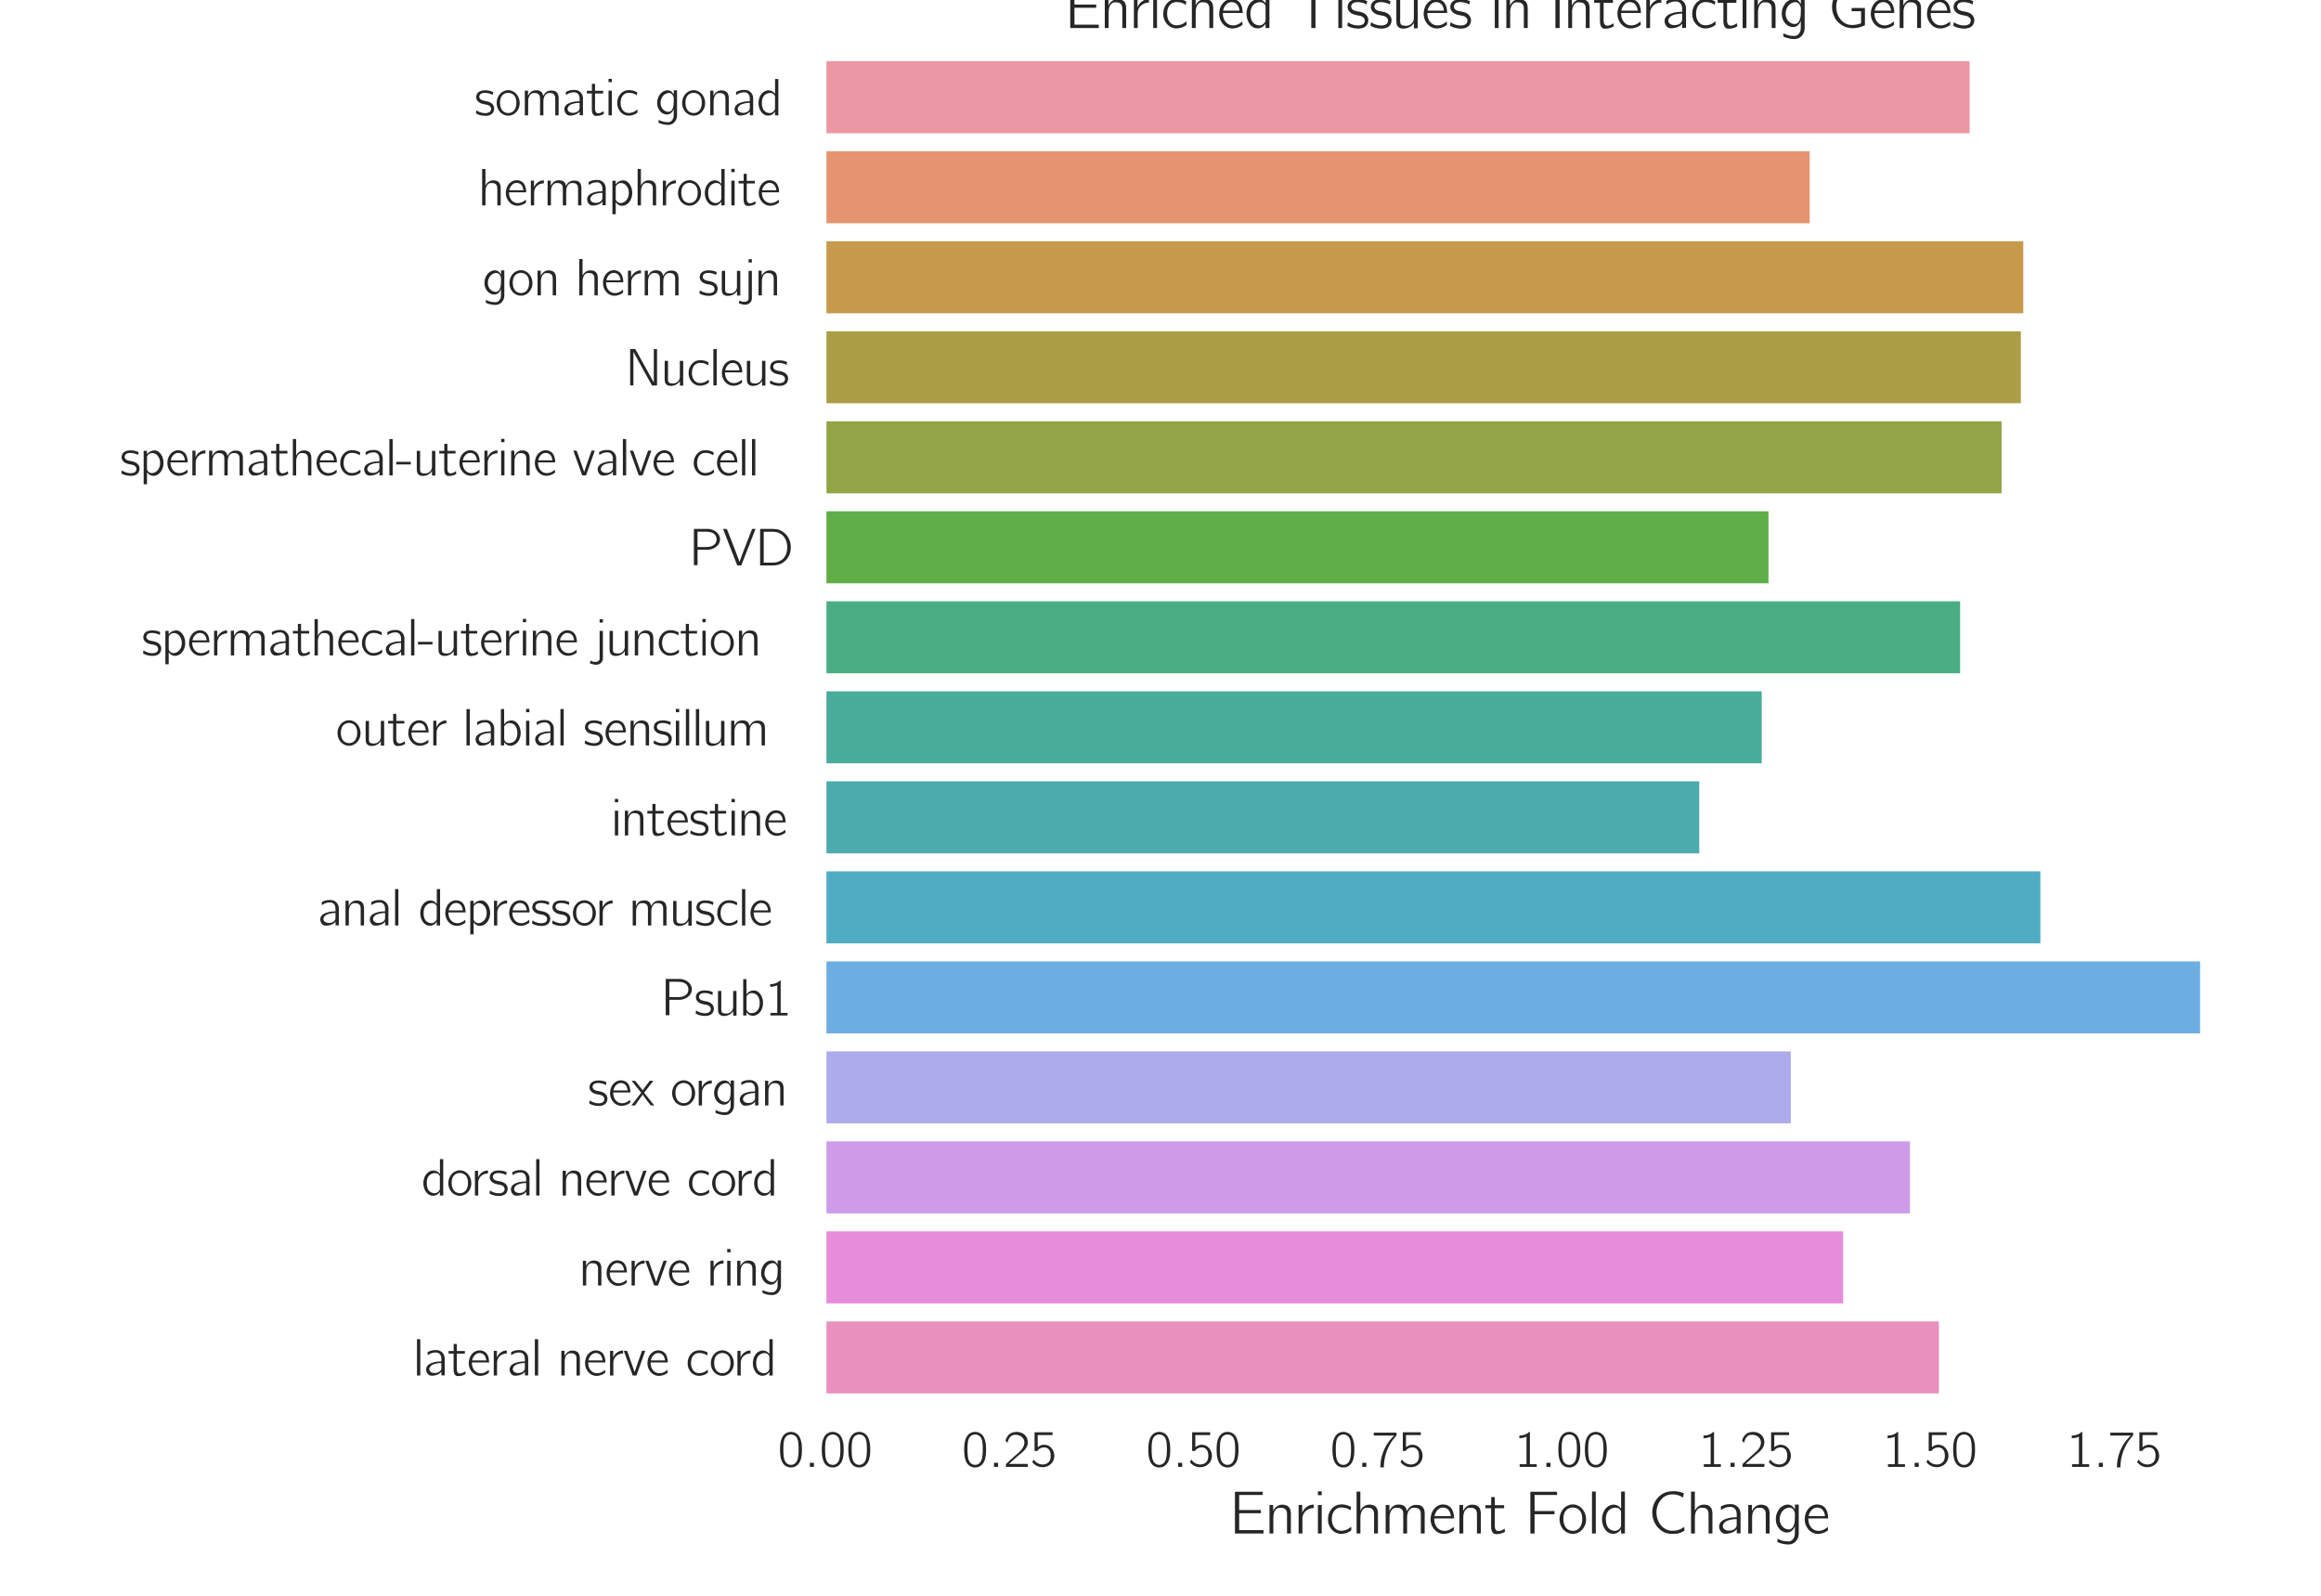 <?xml version="1.0" encoding="utf-8" standalone="no"?>
<!DOCTYPE svg PUBLIC "-//W3C//DTD SVG 1.1//EN"
  "http://www.w3.org/Graphics/SVG/1.1/DTD/svg11.dtd">
<!-- Created with matplotlib (http://matplotlib.org/) -->
<svg height="396pt" version="1.1" viewBox="0 0 576 396" width="576pt" xmlns="http://www.w3.org/2000/svg" xmlns:xlink="http://www.w3.org/1999/xlink">
 <defs>
  <style type="text/css">
*{stroke-linecap:butt;stroke-linejoin:round;}
  </style>
 </defs>
 <g id="figure_1">
  <g id="patch_1">
   <path d="M 0 396 
L 576 396 
L 576 0 
L 0 0 
z
" style="fill:none;"/>
  </g>
  <g id="axes_1">
   <g id="patch_2">
    <path d="M 205.098 348.019 
L 563.04 348.019 
L 563.04 12.96 
L 205.098 12.96 
z
" style="fill:none;"/>
   </g>
   <g id="matplotlib.axis_1">
    <g id="xtick_1">
     <g id="line2d_1"/>
     <g id="text_1">
      <!-- $0.00$ -->
      <defs>
       <path d="M 14.797 63.859 
C 11.906 61.859 9.906 59.141 8.406 56.031 
C 4.797 49 4.406 40.766 4.406 31.828 
C 4.406 20.578 6.406 10.25 12 4.312 
C 17.297 -1.203 25.703 -2.609 32.797 0.297 
C 37.203 2.016 40.406 5.719 42.406 9.734 
C 46 16.875 46.406 25.406 46.406 34.234 
C 46.406 37.047 46.297 39.859 46 42.672 
C 45.297 49.406 43 56.828 39.297 60.953 
C 33.203 67.688 22.297 69.188 14.797 63.859 
M 34.906 58.141 
C 39.594 53.125 40 43.484 40 34.344 
L 40 28.922 
C 40 24.297 39.203 18.281 38.203 14.859 
C 36.797 10.141 34.5 6.734 29.906 4.625 
C 24.297 2.609 18.5 4.516 15.297 8.938 
C 11 14.656 10.797 24.797 10.797 33.734 
C 10.797 42.172 10.906 51.516 15 57.031 
C 19.5 63.062 29.203 64.062 34.906 58.141 
" id="Computer_Modern_Bright-48"/>
       <path d="M 10.703 7.812 
L 10.703 0 
L 18.5 0 
L 18.5 7.812 
z
" id="Computer_Modern_Bright_Math_Slanted-58"/>
      </defs>
      <g style="fill:#262626;" transform="translate(193.01 364.013)scale(0.13 -0.13)">
       <use transform="scale(0.996)" xlink:href="#Computer_Modern_Bright-48"/>
       <use transform="translate(50.643 0)scale(0.996)" xlink:href="#Computer_Modern_Bright_Math_Slanted-58"/>
       <use transform="translate(79.701 0)scale(0.996)" xlink:href="#Computer_Modern_Bright-48"/>
       <use transform="translate(130.344 0)scale(0.996)" xlink:href="#Computer_Modern_Bright-48"/>
      </g>
     </g>
    </g>
    <g id="xtick_2">
     <g id="line2d_2"/>
     <g id="text_2">
      <!-- $0.25$ -->
      <defs>
       <path d="M 7.297 45.969 
C 8.703 51.594 11.094 57.984 16.797 60.5 
C 19.203 61.5 21.797 61.703 24.406 61.5 
C 29.297 61.094 34.094 59.094 37.094 55.094 
C 39.297 52.078 40.094 48.375 39.703 44.781 
C 38.5 34.344 28.297 26.844 21.703 21.234 
C 17.906 18.031 7.094 7.812 7.094 7.812 
L 5.406 6.203 
C 4.5 5.312 4.406 5.312 4.406 3.5 
L 4.406 0 
L 46.406 0 
L 46.406 5.625 
L 10.203 5.625 
C 13.406 8.734 26.703 20.516 28.5 21.922 
C 34.297 26.656 40.797 31.375 44.297 38.219 
C 48.203 46.062 46.5 55.938 39.906 61.766 
C 35.906 65.297 30.406 67 25.094 67 
C 20.203 67 15.203 66 11.297 62.906 
C 8.297 60.391 5.797 56.688 4.406 52.875 
C 4.094 52.281 3.594 51.281 3.703 50.578 
C 3.797 49.984 4.406 49.484 4.703 49.078 
C 5.5 48.078 6.297 46.875 7.297 45.969 
" id="Computer_Modern_Bright-50"/>
       <path d="M 8.406 66.328 
L 8.406 30.453 
L 12.203 30.453 
C 12.703 30.453 13.406 30.359 13.797 30.562 
C 14.297 30.859 14.594 31.562 14.906 31.969 
C 15.594 32.859 16.406 33.562 17.203 34.266 
C 20.797 37.281 27.703 38.484 32.297 36.172 
C 38.594 33.172 39.797 25.219 39.297 19 
C 39 15.062 37.797 11.453 35.5 9.141 
C 30.203 3.5 21.297 3.5 14.797 6.797 
C 11.594 8.406 8.906 10.922 6.906 13.922 
L 6.797 13.922 
C 6.5 13.422 4.203 9.906 4.203 9.297 
C 4.203 8.891 4.5 8.594 4.703 8.297 
C 7.703 4.781 11.594 2.062 16.094 0.562 
C 25 -2.25 35 -0.047 41.297 7.188 
C 48.797 15.922 47.797 30.156 39.094 37.766 
C 36.5 40.188 32.906 41.891 28.594 42.281 
C 22.797 43.094 17.594 40.281 14.5 37.672 
L 14.5 61 
L 42.906 61 
L 42.906 66.328 
z
" id="Computer_Modern_Bright-53"/>
      </defs>
      <g style="fill:#262626;" transform="translate(238.708 364.013)scale(0.13 -0.13)">
       <use transform="scale(0.996)" xlink:href="#Computer_Modern_Bright-48"/>
       <use transform="translate(50.643 0)scale(0.996)" xlink:href="#Computer_Modern_Bright_Math_Slanted-58"/>
       <use transform="translate(79.701 0)scale(0.996)" xlink:href="#Computer_Modern_Bright-50"/>
       <use transform="translate(130.344 0)scale(0.996)" xlink:href="#Computer_Modern_Bright-53"/>
      </g>
     </g>
    </g>
    <g id="xtick_3">
     <g id="line2d_3"/>
     <g id="text_3">
      <!-- $0.50$ -->
      <g style="fill:#262626;" transform="translate(284.405 364.013)scale(0.13 -0.13)">
       <use transform="scale(0.996)" xlink:href="#Computer_Modern_Bright-48"/>
       <use transform="translate(50.643 0)scale(0.996)" xlink:href="#Computer_Modern_Bright_Math_Slanted-58"/>
       <use transform="translate(79.701 0)scale(0.996)" xlink:href="#Computer_Modern_Bright-53"/>
       <use transform="translate(130.344 0)scale(0.996)" xlink:href="#Computer_Modern_Bright-48"/>
      </g>
     </g>
    </g>
    <g id="xtick_4">
     <g id="line2d_4"/>
     <g id="text_4">
      <!-- $0.75$ -->
      <defs>
       <path d="M 3.594 65.625 
L 3.594 60 
L 42.797 60 
L 39.094 56.375 
C 35.797 52.859 32.797 49.125 30.094 45.109 
C 21.094 31.516 16.203 15.312 16.203 -1 
L 22.906 -1 
C 22.906 13.703 26.594 28.391 33.594 41.375 
C 37 47.922 40.594 52.641 45.297 58.172 
C 45.906 58.781 46.797 59.484 47.094 60.281 
C 47.297 60.781 47.203 61.484 47.203 62.109 
L 47.203 65.625 
z
" id="Computer_Modern_Bright-55"/>
      </defs>
      <g style="fill:#262626;" transform="translate(330.102 364.013)scale(0.13 -0.13)">
       <use transform="scale(0.996)" xlink:href="#Computer_Modern_Bright-48"/>
       <use transform="translate(50.643 0)scale(0.996)" xlink:href="#Computer_Modern_Bright_Math_Slanted-58"/>
       <use transform="translate(79.701 0)scale(0.996)" xlink:href="#Computer_Modern_Bright-55"/>
       <use transform="translate(130.344 0)scale(0.996)" xlink:href="#Computer_Modern_Bright-53"/>
      </g>
     </g>
    </g>
    <g id="xtick_5">
     <g id="line2d_5"/>
     <g id="text_5">
      <!-- $1.00$ -->
      <defs>
       <path d="M 9.703 60.016 
L 9.703 55 
C 15.203 55 19 56 23.406 57.906 
L 23.406 5.016 
L 10.297 5.016 
L 10.297 0 
L 43 0 
L 43 5.016 
L 29.906 5.016 
L 29.906 67 
C 27.5 67 27.906 66.359 26 64.875 
C 21.906 61.719 16.203 60.016 9.703 60.016 
" id="Computer_Modern_Bright-49"/>
      </defs>
      <g style="fill:#262626;" transform="translate(375.8 364.013)scale(0.13 -0.13)">
       <use transform="scale(0.996)" xlink:href="#Computer_Modern_Bright-49"/>
       <use transform="translate(50.643 0)scale(0.996)" xlink:href="#Computer_Modern_Bright_Math_Slanted-58"/>
       <use transform="translate(79.701 0)scale(0.996)" xlink:href="#Computer_Modern_Bright-48"/>
       <use transform="translate(130.344 0)scale(0.996)" xlink:href="#Computer_Modern_Bright-48"/>
      </g>
     </g>
    </g>
    <g id="xtick_6">
     <g id="line2d_6"/>
     <g id="text_6">
      <!-- $1.25$ -->
      <g style="fill:#262626;" transform="translate(421.497 364.013)scale(0.13 -0.13)">
       <use transform="scale(0.996)" xlink:href="#Computer_Modern_Bright-49"/>
       <use transform="translate(50.643 0)scale(0.996)" xlink:href="#Computer_Modern_Bright_Math_Slanted-58"/>
       <use transform="translate(79.701 0)scale(0.996)" xlink:href="#Computer_Modern_Bright-50"/>
       <use transform="translate(130.344 0)scale(0.996)" xlink:href="#Computer_Modern_Bright-53"/>
      </g>
     </g>
    </g>
    <g id="xtick_7">
     <g id="line2d_7"/>
     <g id="text_7">
      <!-- $1.50$ -->
      <g style="fill:#262626;" transform="translate(467.194 364.013)scale(0.13 -0.13)">
       <use transform="scale(0.996)" xlink:href="#Computer_Modern_Bright-49"/>
       <use transform="translate(50.643 0)scale(0.996)" xlink:href="#Computer_Modern_Bright_Math_Slanted-58"/>
       <use transform="translate(79.701 0)scale(0.996)" xlink:href="#Computer_Modern_Bright-53"/>
       <use transform="translate(130.344 0)scale(0.996)" xlink:href="#Computer_Modern_Bright-48"/>
      </g>
     </g>
    </g>
    <g id="xtick_8">
     <g id="line2d_8"/>
     <g id="text_8">
      <!-- $1.75$ -->
      <g style="fill:#262626;" transform="translate(512.892 364.013)scale(0.13 -0.13)">
       <use transform="scale(0.996)" xlink:href="#Computer_Modern_Bright-49"/>
       <use transform="translate(50.643 0)scale(0.996)" xlink:href="#Computer_Modern_Bright_Math_Slanted-58"/>
       <use transform="translate(79.701 0)scale(0.996)" xlink:href="#Computer_Modern_Bright-55"/>
       <use transform="translate(130.344 0)scale(0.996)" xlink:href="#Computer_Modern_Bright-53"/>
      </g>
     </g>
    </g>
    <g id="text_9">
     <!-- Enrichment Fold Change -->
     <defs>
      <path d="M 8 69.328 
L 8 0 
L 55.406 0 
L 55.406 5.625 
L 15 5.625 
L 15 33.672 
L 51.094 33.672 
L 51.094 39 
L 15 39 
L 15 64 
L 54 64 
L 54 69.328 
z
" id="Computer_Modern_Bright-69"/>
      <path d="M 12.594 37.281 
L 12.5 37.281 
L 12.5 47.391 
L 6.406 47.391 
L 6.406 0 
L 12.797 0 
L 12.797 21.938 
C 12.797 26.844 12.5 31.875 14.703 36.469 
C 15.797 38.781 17.5 40.781 19.797 41.984 
C 21.703 42.891 23.703 42.891 25.797 42.688 
C 28.797 42.688 31.703 41.891 33.594 39.375 
C 35.406 37.062 35.5 34.062 35.5 31.25 
L 35.5 0 
L 41.906 0 
L 41.906 26.859 
C 41.906 31.875 42.406 37.375 40 41.891 
C 38.094 45.5 34.406 47.203 30.5 47.703 
C 28.5 48 26.406 48 24.406 47.609 
C 19.203 46.5 14.406 42.297 12.594 37.281 
" id="Computer_Modern_Bright-110"/>
      <path d="M 12.5 34.75 
L 12.406 34.75 
L 12.406 47.391 
L 6.406 47.391 
L 6.406 0 
L 12.703 0 
L 12.703 22.891 
C 12.703 24.406 12.703 25.906 12.906 27.406 
C 14.297 35.953 21.703 42.281 31.406 42.281 
L 31.406 48 
C 25 48 19.094 44.891 15.297 39.766 
C 14.203 38.266 13 36.547 12.5 34.75 
" id="Computer_Modern_Bright-114"/>
      <path d="M 6.406 70 
L 6.406 63.672 
L 12.703 63.672 
L 12.703 70 
z
M 6.406 47.391 
L 6.406 0 
L 12.703 0 
L 12.703 47.391 
z
" id="Computer_Modern_Bright-105"/>
      <path d="M 42.406 11.25 
C 40.5 9.844 38.797 8.328 36.703 7.125 
C 32 4.625 24.797 3.422 19.406 5.922 
C 11.594 9.938 9.5 19.688 10.594 27.719 
C 10.797 29.328 11.094 30.922 11.594 32.438 
C 13.797 38.969 19.297 44.078 28.297 43.078 
C 33.094 42.672 35.5 41.875 39.297 39.766 
C 40 39.359 40.594 38.859 41.406 38.656 
C 41.5 39.859 41.797 41.172 42 42.375 
C 42.297 43.984 42.297 44.188 40.797 44.891 
C 39.703 45.391 38.594 45.984 37.406 46.391 
C 32.797 48.406 25.203 49 20 47.5 
C 12.906 45.484 7.594 39.359 5.297 32.531 
C 4.203 29.422 3.906 26.109 3.906 22.797 
C 4 12.25 11.203 1.906 21.703 -0.203 
C 27.5 -1.406 34.203 0.297 38.203 2.406 
C 39.203 2.906 42.203 4.719 42.703 5.625 
C 43 6.125 42.406 11.25 42.406 11.25 
" id="Computer_Modern_Bright-99"/>
      <path d="M 6.406 69.688 
L 6.406 0 
L 12.797 0 
L 12.797 21.984 
C 12.797 26.906 12.5 31.938 14.703 36.547 
C 15.797 38.859 17.5 40.875 19.797 42.078 
C 21.703 42.984 23.703 42.984 25.797 42.781 
C 28.797 42.781 31.703 41.984 33.594 39.453 
C 35.406 37.141 35.5 34.141 35.5 31.312 
L 35.5 0 
L 41.906 0 
L 41.906 27.219 
C 41.906 32.234 42.406 37.75 39.906 42.281 
C 37.906 45.688 34.406 47.297 30.703 47.797 
C 28.703 48 26.703 48 24.703 47.703 
C 21.094 47.016 18 45.031 15.594 42.344 
C 14.5 41.047 13.203 39.469 12.797 37.766 
L 12.703 37.766 
L 12.703 69.688 
z
" id="Computer_Modern_Bright-104"/>
      <path d="M 12.594 37.359 
L 12.5 37.359 
L 12.5 47.391 
L 6.406 47.391 
L 6.406 0 
L 12.797 0 
L 12.797 22.047 
C 12.797 26.953 12.5 31.875 14.703 36.375 
C 16.594 40.281 19.906 43.391 25.797 42.781 
C 28.797 42.781 31.797 41.984 33.703 39.453 
C 35.5 37.141 35.594 34.141 35.594 31.312 
L 35.594 0 
L 42 0 
L 42 22.047 
C 42 26.953 41.703 31.875 43.906 36.375 
C 45.797 40.281 49.094 43.391 55 42.781 
C 58 42.781 61 41.984 62.906 39.453 
C 64.703 37.141 64.797 34.141 64.797 31.312 
L 64.797 0 
L 71.203 0 
L 71.203 26.562 
C 71.203 31.375 71.797 36.781 69.703 41.188 
C 67.594 45.297 64.203 47.5 58.703 47.5 
C 55.5 47.797 52.297 47.312 49.406 45.844 
C 45.906 43.922 43.297 40.75 41.703 37.266 
C 41 40.578 40.203 42.828 38 45 
C 35.703 47.062 32.594 48 29.594 48 
C 22.297 48.594 17.703 45.562 14.594 41 
C 13.797 39.875 13 38.672 12.594 37.359 
" id="Computer_Modern_Bright-109"/>
      <path d="M 41.797 10.938 
C 39.5 9.234 38.797 8.328 35.906 6.812 
C 29.797 3.5 22.594 3.5 17.406 7.172 
C 12.406 10.766 9.5 16.641 9.5 25 
L 42.5 25 
C 42.5 32.422 40.797 38.859 36.594 43.375 
C 32 47.891 24.797 49.297 18.703 47.391 
C 16.406 46.688 14.297 45.484 12.406 43.969 
C 6.094 38.859 3.406 30.719 3.5 22.781 
C 3.703 12.344 10.797 1.906 21.297 -0.312 
C 26.797 -1.422 32.594 -0.203 37.5 2.297 
C 38.406 2.797 41.703 4.609 42.094 5.516 
C 42.406 6.016 41.797 10.938 41.797 10.938 
M 37.203 28.906 
L 10 28.906 
C 11.203 36.234 17.203 43.969 25.297 43.062 
C 31.906 42.469 35.406 37.75 36.703 31.828 
C 36.906 30.812 37 29.922 37.203 28.906 
" id="Computer_Modern_Bright-101"/>
      <path d="M 10.797 60.5 
L 10.797 47.016 
L 1.094 47.016 
L 1.094 42 
L 10.703 42 
L 10.703 15.016 
C 10.703 10.578 10.406 5.234 13.297 1.516 
C 15 -0.703 17.297 -1.297 20.797 -1 
C 23.703 -1 26.594 -0.391 29.297 0.656 
C 30.203 1.062 33.5 2.516 33.906 3.234 
C 34.094 3.641 32.797 8.094 32.797 8.094 
L 30.406 6.266 
C 27.297 4.344 21.094 2.328 18.5 5.969 
C 16.203 9.094 16.797 13.75 16.797 17.375 
L 16.797 42 
L 32.297 42 
L 32.297 47.016 
L 16.797 47.016 
L 16.797 60.5 
z
" id="Computer_Modern_Bright-116"/>
      <path d="M 8 69.328 
L 8 0 
L 15 0 
L 15 32 
L 48.094 32 
L 48.094 37.312 
L 15 37.312 
L 15 64 
L 52.406 64 
L 52.406 69.328 
z
" id="Computer_Modern_Bright-70"/>
      <path d="M 10.703 42.078 
C 1.797 33.234 0.797 17.875 8.5 7.938 
C 9.594 6.422 10.906 5.125 12.406 4.016 
C 16.094 1 21.5 -1.203 27.797 -0.5 
C 37.797 0.703 44.703 8.844 46.797 17.375 
C 49.594 29.328 43.703 42.672 32.703 46.891 
C 24.094 50.406 15.5 46.891 10.703 42.078 
M 35.703 39.359 
C 40.5 35.031 41.406 28.109 41 21.984 
C 40.703 17.266 39.406 12.344 36.094 8.828 
C 30.703 3 20.703 3 14.906 8.625 
C 11.906 11.844 10.094 16.453 9.797 21.984 
C 9.297 30.109 11.297 38.75 19.297 41.969 
C 25.203 44.578 32 42.672 35.703 39.359 
" id="Computer_Modern_Bright-111"/>
      <path d="M 6.406 69.688 
L 6.406 0 
L 12.703 0 
L 12.703 69.688 
z
" id="Computer_Modern_Bright-108"/>
      <path d="M 35.594 69.688 
L 35.594 41.375 
C 33.703 43.484 31.797 45.484 29.203 46.688 
C 20.297 50.406 11.703 45.594 7.297 37.656 
C 2.203 28.219 2.797 15.766 8.906 6.922 
C 13.203 0.797 20.297 -2.203 27.797 0.5 
C 30.703 1.609 34.203 4.516 35.406 7.125 
L 35.5 7.125 
L 35.5 0 
L 41.906 0 
L 41.906 69.688 
z
M 35.203 37.453 
C 35.703 36.547 35.5 35.344 35.5 34.344 
L 35.5 13.656 
C 35.5 11.344 35.406 11.141 34.094 9.344 
C 32.297 6.625 29.5 4.719 26.203 4.422 
C 21.406 4.016 16.5 6.328 13.703 10.25 
C 12.094 12.547 11.203 15.359 10.703 18.172 
C 10.5 19.281 10.5 20.281 10.406 21.391 
C 9.797 28.016 11.203 35.844 17 40.062 
C 18 40.766 19.094 41.266 20.203 41.766 
C 26 43.984 32.406 43.375 35.203 37.453 
" id="Computer_Modern_Bright-100"/>
      <path d="M 60.5 10.875 
C 58.5 9.859 56.703 8.453 54.703 7.453 
C 50 5.047 44 4.141 37.5 4.734 
C 31.703 5.547 26.906 8.359 23.406 11.875 
C 12.203 23.156 11.406 42.969 21.297 55.344 
C 25.5 60.875 31.906 65 41.297 65 
C 45.094 65 49 64.297 52.5 62.891 
C 54.594 61.969 56.594 60.766 58.594 59.766 
L 59.797 66.812 
C 57.594 67.672 55.297 68.562 53 69.094 
C 47.406 70.625 38.906 70.625 33.094 69.219 
C 22.906 66.922 15.5 59.828 11.297 51.625 
C 5.5 40.016 6.203 25.516 13.203 14.594 
C 15 11.703 17.297 9.109 19.906 6.891 
C 25.906 1.688 33.297 -1.312 43.594 -0.5 
C 49.797 -0.5 53.406 0.516 58.203 3.203 
C 58.703 3.5 60.594 4.516 60.906 4.938 
C 61.094 5.438 60.594 9.531 60.5 10.875 
" id="Computer_Modern_Bright-67"/>
      <path d="M 7.906 39.016 
C 9.594 39.859 11 41.094 12.703 41.922 
C 15.406 43.156 18.203 44 21.203 44 
C 22.594 44.094 24.203 44.297 25.594 44 
C 28.094 43.594 30.297 42.078 31.797 39.953 
C 33.297 37.516 33.906 35.391 33.906 31.469 
L 33.906 27.016 
C 29.094 27.016 24.297 26.609 19.703 25.391 
C 13.906 24.078 7.594 21.125 5.5 15.844 
C 3.406 10.781 5.594 4.078 10.094 1.031 
C 12.297 -0.5 14.906 -0.5 17.5 -0.297 
C 21.703 0 25.906 1.016 29.5 3.25 
C 31.203 4.25 32.906 5.578 33.906 7.297 
L 34 7.297 
L 34 0.203 
L 40.297 0.203 
L 40.297 26.891 
C 40.297 29.812 40.594 32.953 40 35.891 
C 39.406 39.922 36.906 43.266 34 45.594 
C 30.594 48.219 26.703 49.109 21.5 48.719 
C 16.703 48.719 13 47.5 9.406 45.766 
C 8.906 45.562 7.906 45.234 7.594 44.641 
C 7.297 44.219 7.5 43.516 7.5 43 
C 7.703 41.672 7.797 40.344 7.906 39.016 
M 33.906 24 
L 33.906 16.375 
C 33.906 14.062 34 11.953 32.703 9.953 
C 31.594 8.344 30.094 7.234 28.5 6.438 
C 22.797 3.516 14.094 4.422 11.594 9.25 
C 9.594 12.75 11.703 16.875 14.594 19.188 
C 18.906 22.5 27.297 24 33.906 24 
" id="Computer_Modern_Bright-97"/>
      <path d="M 35.406 11.984 
L 35.5 11.984 
L 35.5 2.656 
C 35.5 -0.156 35.5 -2.859 34.594 -5.562 
C 33.094 -9.188 30.5 -12.5 26.203 -13.094 
C 25 -13.203 23.703 -13.094 22.5 -13 
C 16 -13 11.703 -11.047 6.5 -8.672 
L 6.5 -12.484 
C 6.5 -14.406 6.797 -14.5 8.703 -15.109 
C 13.797 -17.219 23 -19.312 29.297 -17.719 
C 36.297 -15.906 41.406 -9.281 41.906 -1.219 
C 42 0.188 41.906 1.703 41.906 3.125 
L 41.906 48 
L 35.594 48 
L 35.594 39.984 
C 34.094 42.484 32.5 44.797 29.906 46.406 
C 22.906 50.625 13.406 46 9.5 40.578 
C 3.094 32.641 1.906 20.344 7 11.484 
C 8 9.781 9.203 8.172 10.594 6.766 
C 15.406 2.047 23.594 -0.469 29.5 3.75 
C 31.906 5.359 34.703 9.078 35.406 11.984 
M 25.5 43 
C 26.406 43 27.406 43 28.297 42.797 
C 31.906 42.094 33.906 38.875 35.094 35.656 
C 35.797 33.453 35.594 31.047 35.594 28.734 
C 35.594 23.719 35.5 18.5 33.797 13.766 
C 32.594 10.266 30.094 7.141 26.203 6.75 
C 24.906 6.641 23.594 6.844 22.297 7.141 
C 16.203 8.547 12 13.766 10.703 19.797 
C 8.906 28.531 13.203 39.172 22 42.188 
C 23.094 42.594 24.297 42.891 25.5 43 
" id="Computer_Modern_Bright-103"/>
     </defs>
     <g style="fill:#262626;" transform="translate(305.284 380.549)scale(0.15 -0.15)">
      <use transform="scale(0.996)" xlink:href="#Computer_Modern_Bright-69"/>
      <use transform="translate(58.738 0)scale(0.996)" xlink:href="#Computer_Modern_Bright-110"/>
      <use transform="translate(106.89 0)scale(0.996)" xlink:href="#Computer_Modern_Bright-114"/>
      <use transform="translate(138.854 0)scale(0.996)" xlink:href="#Computer_Modern_Bright-105"/>
      <use transform="translate(157.949 0)scale(0.996)" xlink:href="#Computer_Modern_Bright-99"/>
      <use transform="translate(202.78 0)scale(0.996)" xlink:href="#Computer_Modern_Bright-104"/>
      <use transform="translate(250.933 0)scale(0.996)" xlink:href="#Computer_Modern_Bright-109"/>
      <use transform="translate(328.143 0)scale(0.996)" xlink:href="#Computer_Modern_Bright-101"/>
      <use transform="translate(372.975 0)scale(0.996)" xlink:href="#Computer_Modern_Bright-110"/>
      <use transform="translate(421.127 0)scale(0.996)" xlink:href="#Computer_Modern_Bright-116"/>
      <use transform="translate(488.707 0)scale(0.996)" xlink:href="#Computer_Modern_Bright-70"/>
      <use transform="translate(541.633 0)scale(0.996)" xlink:href="#Computer_Modern_Bright-111"/>
      <use transform="translate(592.276 0)scale(0.996)" xlink:href="#Computer_Modern_Bright-108"/>
      <use transform="translate(611.371 0)scale(0.996)" xlink:href="#Computer_Modern_Bright-100"/>
      <use transform="translate(690.989 0)scale(0.996)" xlink:href="#Computer_Modern_Bright-67"/>
      <use transform="translate(756.161 0)scale(0.996)" xlink:href="#Computer_Modern_Bright-104"/>
      <use transform="translate(804.313 0)scale(0.996)" xlink:href="#Computer_Modern_Bright-97"/>
      <use transform="translate(850.805 0)scale(0.996)" xlink:href="#Computer_Modern_Bright-110"/>
      <use transform="translate(898.958 0)scale(0.996)" xlink:href="#Computer_Modern_Bright-103"/>
      <use transform="translate(947.11 0)scale(0.996)" xlink:href="#Computer_Modern_Bright-101"/>
     </g>
    </g>
   </g>
   <g id="matplotlib.axis_2">
    <g id="ytick_1">
     <g id="line2d_9"/>
     <g id="text_10">
      <!-- somatic gonad  -->
      <defs>
       <path d="M 3.094 9.641 
C 2.906 8.234 2.594 6.938 2.406 5.531 
C 2.203 4.422 1.906 3.922 2.906 3.422 
C 7 1.016 11.906 -0.297 17.703 -0.797 
C 24.203 -1.406 32.406 0.109 35.594 6.531 
C 36.5 8.344 37 10.344 37.094 12.359 
C 37.5 19.578 31.797 24.203 26.906 25.906 
C 21.406 28.016 13.906 27.312 10.094 31.531 
C 8.094 33.844 8 37.266 9.906 39.672 
C 13.906 45.297 26.797 42.875 31.906 40.375 
C 32.703 39.969 33.406 39.469 34.297 39.266 
L 35.203 44.688 
C 30.5 46.797 26.406 48 19.906 48 
C 14.297 48 9.203 46.703 6 43.484 
C 2.797 40.172 1.703 34.641 3.594 30.438 
C 5.406 26.406 9.203 23.797 13.297 22.5 
C 19.203 20.391 25.906 21.391 29.797 16.578 
C 32 13.766 31.594 9.547 29.094 7.031 
C 24.297 2.609 14.094 4.219 8.5 6.625 
C 6.594 7.438 4.906 8.641 3.094 9.641 
" id="Computer_Modern_Bright-115"/>
      </defs>
      <g style="fill:#262626;" transform="translate(117.833 28.626)scale(0.13 -0.13)">
       <use transform="scale(0.996)" xlink:href="#Computer_Modern_Bright-115"/>
       <use transform="translate(38.439 0)scale(0.996)" xlink:href="#Computer_Modern_Bright-111"/>
       <use transform="translate(89.082 0)scale(0.996)" xlink:href="#Computer_Modern_Bright-109"/>
       <use transform="translate(166.292 0)scale(0.996)" xlink:href="#Computer_Modern_Bright-97"/>
       <use transform="translate(212.784 0)scale(0.996)" xlink:href="#Computer_Modern_Bright-116"/>
       <use transform="translate(248.899 0)scale(0.996)" xlink:href="#Computer_Modern_Bright-105"/>
       <use transform="translate(267.994 0)scale(0.996)" xlink:href="#Computer_Modern_Bright-99"/>
       <use transform="translate(344.291 0)scale(0.996)" xlink:href="#Computer_Modern_Bright-103"/>
       <use transform="translate(392.443 0)scale(0.996)" xlink:href="#Computer_Modern_Bright-111"/>
       <use transform="translate(443.086 0)scale(0.996)" xlink:href="#Computer_Modern_Bright-110"/>
       <use transform="translate(491.239 0)scale(0.996)" xlink:href="#Computer_Modern_Bright-97"/>
       <use transform="translate(537.731 0)scale(0.996)" xlink:href="#Computer_Modern_Bright-100"/>
      </g>
     </g>
    </g>
    <g id="ytick_2">
     <g id="line2d_10"/>
     <g id="text_11">
      <!-- hermaphrodite  -->
      <defs>
       <path d="M 12.703 40.531 
L 12.703 47.156 
L 6.406 47.156 
L 6.406 -17 
L 12.797 -17 
L 12.797 6.094 
C 14.203 4.078 15.797 2.281 17.906 1.078 
C 25 -3.25 34 0.172 38.906 6.594 
C 45.406 14.969 46.094 27.5 41.594 36.984 
C 39 42.438 34.094 47.5 27.797 48 
C 22.297 48 18.094 45.812 15.094 43.125 
C 14.203 42.328 13.5 41.438 12.703 40.531 
M 21.906 42.875 
C 26 43.172 30 41.266 32.797 38.266 
C 34.5 36.344 35.797 34.141 36.594 31.734 
C 40.094 22.297 36.906 9.234 26.797 5.328 
C 21 3.109 15.297 5.125 13.094 10.547 
C 12.594 11.547 12.797 12.859 12.797 13.953 
L 12.797 34.641 
C 12.797 36.953 13 37.156 14.5 38.859 
C 16.297 41.062 19 42.578 21.906 42.875 
" id="Computer_Modern_Bright-112"/>
      </defs>
      <g style="fill:#262626;" transform="translate(118.825 50.963)scale(0.13 -0.13)">
       <use transform="scale(0.996)" xlink:href="#Computer_Modern_Bright-104"/>
       <use transform="translate(48.152 0)scale(0.996)" xlink:href="#Computer_Modern_Bright-101"/>
       <use transform="translate(92.984 0)scale(0.996)" xlink:href="#Computer_Modern_Bright-114"/>
       <use transform="translate(124.948 0)scale(0.996)" xlink:href="#Computer_Modern_Bright-109"/>
       <use transform="translate(202.158 0)scale(0.996)" xlink:href="#Computer_Modern_Bright-97"/>
       <use transform="translate(248.65 0)scale(0.996)" xlink:href="#Computer_Modern_Bright-112"/>
       <use transform="translate(296.802 0)scale(0.996)" xlink:href="#Computer_Modern_Bright-104"/>
       <use transform="translate(344.955 0)scale(0.996)" xlink:href="#Computer_Modern_Bright-114"/>
       <use transform="translate(376.918 0)scale(0.996)" xlink:href="#Computer_Modern_Bright-111"/>
       <use transform="translate(427.561 0)scale(0.996)" xlink:href="#Computer_Modern_Bright-100"/>
       <use transform="translate(475.714 0)scale(0.996)" xlink:href="#Computer_Modern_Bright-105"/>
       <use transform="translate(494.809 0)scale(0.996)" xlink:href="#Computer_Modern_Bright-116"/>
       <use transform="translate(530.923 0)scale(0.996)" xlink:href="#Computer_Modern_Bright-101"/>
      </g>
     </g>
    </g>
    <g id="ytick_3">
     <g id="line2d_11"/>
     <g id="text_12">
      <!-- gon herm sujn  -->
      <defs>
       <path d="M 6.406 47 
L 6.406 12.969 
C 6.406 10.047 6.5 7.141 7.703 4.422 
C 9.594 0.516 13.594 -1 17.703 -1 
C 23.203 -1 28.703 0.812 32.703 4.734 
C 33.797 5.828 34.797 6.938 35.5 8.344 
L 35.594 8.344 
L 35.594 -0.391 
L 41.906 -0.391 
L 41.906 47 
L 35.5 47 
L 35.5 22.906 
C 35.5 18.688 36.094 14.062 33.906 10.25 
C 32.297 7.438 29.5 5.234 26.406 4.234 
C 24.297 3.625 22.094 3.625 19.906 3.828 
C 17.797 4.031 15.5 4.234 14.094 6.031 
C 12.094 8.453 12.797 14.172 12.797 17.688 
L 12.797 47 
z
" id="Computer_Modern_Bright-117"/>
       <path d="M 9.406 69.328 
L 9.406 63 
L 15.703 63 
L 15.703 69.328 
z
M 9.406 47 
L 9.406 -3.906 
C 9.406 -5.609 9.703 -7.516 8.703 -9.031 
C 6.5 -12.438 0.297 -13.344 -4.5 -11.531 
C -5.797 -11.141 -6.906 -10.438 -8.094 -9.828 
L -9.406 -14.844 
C -8.406 -15.25 -7.5 -15.75 -6.5 -16.062 
C -1.094 -18.062 5.703 -18.969 10.594 -15.453 
C 12.5 -14.141 14.094 -12.344 14.906 -10.031 
C 15.906 -7.719 15.703 -5.203 15.703 -2.703 
L 15.703 47 
z
" id="Computer_Modern_Bright-106"/>
      </defs>
      <g style="fill:#262626;" transform="translate(119.732 73.3)scale(0.13 -0.13)">
       <use transform="scale(0.996)" xlink:href="#Computer_Modern_Bright-103"/>
       <use transform="translate(48.152 0)scale(0.996)" xlink:href="#Computer_Modern_Bright-111"/>
       <use transform="translate(98.796 0)scale(0.996)" xlink:href="#Computer_Modern_Bright-110"/>
       <use transform="translate(178.413 0)scale(0.996)" xlink:href="#Computer_Modern_Bright-104"/>
       <use transform="translate(226.566 0)scale(0.996)" xlink:href="#Computer_Modern_Bright-101"/>
       <use transform="translate(271.398 0)scale(0.996)" xlink:href="#Computer_Modern_Bright-114"/>
       <use transform="translate(303.361 0)scale(0.996)" xlink:href="#Computer_Modern_Bright-109"/>
       <use transform="translate(412.036 0)scale(0.996)" xlink:href="#Computer_Modern_Bright-115"/>
       <use transform="translate(450.475 0)scale(0.996)" xlink:href="#Computer_Modern_Bright-117"/>
       <use transform="translate(498.628 0)scale(0.996)" xlink:href="#Computer_Modern_Bright-106"/>
       <use transform="translate(520.628 0)scale(0.996)" xlink:href="#Computer_Modern_Bright-110"/>
      </g>
     </g>
    </g>
    <g id="ytick_4">
     <g id="line2d_12"/>
     <g id="text_13">
      <!-- Nucleus  -->
      <defs>
       <path d="M 8.203 69.594 
L 8.203 0 
L 14.406 0 
L 14.406 64.062 
L 14.5 64.062 
L 39.797 18.141 
C 43.203 12.078 46.5 5.938 50 0 
C 52.703 -0.609 56.594 0 59.703 0 
L 59.703 69.594 
L 53.5 69.594 
L 53.5 5.531 
L 28.297 51.062 
C 24.797 57.203 21.594 63.656 17.906 69.594 
C 15.203 70.203 11.297 69.594 8.203 69.594 
" id="Computer_Modern_Bright-78"/>
      </defs>
      <g style="fill:#262626;" transform="translate(155.327 95.637)scale(0.13 -0.13)">
       <use transform="scale(0.996)" xlink:href="#Computer_Modern_Bright-78"/>
       <use transform="translate(67.663 0)scale(0.996)" xlink:href="#Computer_Modern_Bright-117"/>
       <use transform="translate(115.815 0)scale(0.996)" xlink:href="#Computer_Modern_Bright-99"/>
       <use transform="translate(160.647 0)scale(0.996)" xlink:href="#Computer_Modern_Bright-108"/>
       <use transform="translate(179.742 0)scale(0.996)" xlink:href="#Computer_Modern_Bright-101"/>
       <use transform="translate(224.574 0)scale(0.996)" xlink:href="#Computer_Modern_Bright-117"/>
       <use transform="translate(272.726 0)scale(0.996)" xlink:href="#Computer_Modern_Bright-115"/>
      </g>
     </g>
    </g>
    <g id="ytick_5">
     <g id="line2d_13"/>
     <g id="text_14">
      <!-- spermathecal-uterine valve cell  -->
      <defs>
       <path d="M 0.406 26.016 
L 0.406 21 
L 28.297 21 
L 28.297 26.016 
z
" id="Computer_Modern_Bright-45"/>
       <path d="M 0.703 47.5 
C 1.203 45.5 4.203 37.578 4.406 37.078 
C 5.406 34.281 17.297 0.609 17.594 0.297 
C 17.906 -0.203 18.797 0 19.297 0 
L 22.797 0 
C 24.094 0 24.906 -0.297 25.203 0.906 
C 28.406 9.328 40.094 42.703 41.797 47.5 
L 35.594 47.5 
C 30.797 33.984 25.906 20.438 21.406 6.609 
L 11 36.203 
C 9.5 39.797 8.594 43.891 6.906 47.203 
C 5.094 47.5 2.797 47.5 0.703 47.5 
" id="Computer_Modern_Bright-118"/>
      </defs>
      <g style="fill:#262626;" transform="translate(29.828 117.975)scale(0.13 -0.13)">
       <use transform="scale(0.996)" xlink:href="#Computer_Modern_Bright-115"/>
       <use transform="translate(38.439 0)scale(0.996)" xlink:href="#Computer_Modern_Bright-112"/>
       <use transform="translate(86.592 0)scale(0.996)" xlink:href="#Computer_Modern_Bright-101"/>
       <use transform="translate(131.423 0)scale(0.996)" xlink:href="#Computer_Modern_Bright-114"/>
       <use transform="translate(163.387 0)scale(0.996)" xlink:href="#Computer_Modern_Bright-109"/>
       <use transform="translate(240.597 0)scale(0.996)" xlink:href="#Computer_Modern_Bright-97"/>
       <use transform="translate(287.089 0)scale(0.996)" xlink:href="#Computer_Modern_Bright-116"/>
       <use transform="translate(323.203 0)scale(0.996)" xlink:href="#Computer_Modern_Bright-104"/>
       <use transform="translate(371.356 0)scale(0.996)" xlink:href="#Computer_Modern_Bright-101"/>
       <use transform="translate(416.187 0)scale(0.996)" xlink:href="#Computer_Modern_Bright-99"/>
       <use transform="translate(461.019 0)scale(0.996)" xlink:href="#Computer_Modern_Bright-97"/>
       <use transform="translate(507.511 0)scale(0.996)" xlink:href="#Computer_Modern_Bright-108"/>
       <use transform="translate(526.606 0)scale(0.996)" xlink:href="#Computer_Modern_Bright-45"/>
       <use transform="translate(559.815 0)scale(0.996)" xlink:href="#Computer_Modern_Bright-117"/>
       <use transform="translate(607.967 0)scale(0.996)" xlink:href="#Computer_Modern_Bright-116"/>
       <use transform="translate(644.082 0)scale(0.996)" xlink:href="#Computer_Modern_Bright-101"/>
       <use transform="translate(688.913 0)scale(0.996)" xlink:href="#Computer_Modern_Bright-114"/>
       <use transform="translate(720.877 0)scale(0.996)" xlink:href="#Computer_Modern_Bright-105"/>
       <use transform="translate(739.972 0)scale(0.996)" xlink:href="#Computer_Modern_Bright-110"/>
       <use transform="translate(788.124 0)scale(0.996)" xlink:href="#Computer_Modern_Bright-101"/>
       <use transform="translate(864.421 0)scale(0.996)" xlink:href="#Computer_Modern_Bright-118"/>
       <use transform="translate(906.762 0)scale(0.996)" xlink:href="#Computer_Modern_Bright-97"/>
       <use transform="translate(953.254 0)scale(0.996)" xlink:href="#Computer_Modern_Bright-108"/>
       <use transform="translate(972.349 0)scale(0.996)" xlink:href="#Computer_Modern_Bright-118"/>
       <use transform="translate(1014.69 0)scale(0.996)" xlink:href="#Computer_Modern_Bright-101"/>
       <use transform="translate(1090.987 0)scale(0.996)" xlink:href="#Computer_Modern_Bright-99"/>
       <use transform="translate(1135.819 0)scale(0.996)" xlink:href="#Computer_Modern_Bright-101"/>
       <use transform="translate(1180.65 0)scale(0.996)" xlink:href="#Computer_Modern_Bright-108"/>
       <use transform="translate(1199.745 0)scale(0.996)" xlink:href="#Computer_Modern_Bright-108"/>
      </g>
     </g>
    </g>
    <g id="ytick_6">
     <g id="line2d_14"/>
     <g id="text_15">
      <!-- PVD  -->
      <defs>
       <path d="M 8 70 
L 8 0.5 
L 15 0.5 
L 15 30 
L 29.094 30 
C 31.297 30 33.5 30 35.594 30 
C 43 30.609 49.203 33.641 53.406 38.172 
C 57.703 42.906 59.594 50.156 56.797 56.297 
C 53.594 64.047 46 68.984 36.297 70 
C 33.406 70 30.406 70 27.5 70 
z
M 14.906 35.219 
L 14.906 64.672 
L 28.594 64.672 
C 37.297 64.672 45.203 63.672 49.203 57.656 
C 51.906 53.625 52.297 48 50.094 43.672 
C 48.906 41.344 47.094 39.547 44.906 38.234 
C 40 35.219 34.297 35.219 28.797 35.219 
z
" id="Computer_Modern_Bright-80"/>
       <path d="M 0.703 70 
C 6.094 55.359 23.094 12.734 26.297 4.219 
L 27.5 1.312 
C 27.594 0.906 27.703 0.406 28.094 0.203 
C 28.5 -0.203 29.5 0 30 0 
L 33.5 0 
C 35 0 35.797 -0.297 36.094 1.109 
C 40.094 11.031 62.5 68.297 63 70 
L 56.406 70 
C 48.5 48.844 39.797 28.469 32.297 6.812 
C 26.594 22.734 20.406 38.047 14.406 53.578 
C 12.094 58.875 10.406 64.688 7.906 69.688 
C 5.703 70 3.094 70 0.703 70 
" id="Computer_Modern_Bright-86"/>
       <path d="M 8 70 
L 8 0 
L 28.203 0 
C 31.406 0 34.594 0 37.703 0.297 
C 45.703 1.109 52.594 5.016 57.203 9.828 
C 70.094 23.172 70 46.125 57.297 59.672 
C 52.703 64.578 46.5 68.5 38.703 69.5 
C 34.906 70 31 70 27.203 70 
z
M 14.906 5.312 
L 14.906 64.562 
L 27.797 64.562 
C 30.5 64.562 33.203 64.562 35.906 64.359 
C 40.406 63.859 44.797 62.359 48.5 59.734 
C 56.594 54.125 60 44.172 60 34.641 
C 60 26.609 57.797 18.375 51.906 12.641 
C 47.906 8.938 42.5 6.219 36 5.516 
C 33.406 5.312 30.703 5.312 28.094 5.312 
z
" id="Computer_Modern_Bright-68"/>
      </defs>
      <g style="fill:#262626;" transform="translate(171.17 140.312)scale(0.13 -0.13)">
       <use transform="scale(0.996)" xlink:href="#Computer_Modern_Bright-80"/>
       <use transform="translate(62.889 0)scale(0.996)" xlink:href="#Computer_Modern_Bright-86"/>
       <use transform="translate(126.401 0)scale(0.996)" xlink:href="#Computer_Modern_Bright-68"/>
      </g>
     </g>
    </g>
    <g id="ytick_7">
     <g id="line2d_15"/>
     <g id="text_16">
      <!-- spermathecal-uterine junction  -->
      <g style="fill:#262626;" transform="translate(35.214 162.649)scale(0.13 -0.13)">
       <use transform="scale(0.996)" xlink:href="#Computer_Modern_Bright-115"/>
       <use transform="translate(38.439 0)scale(0.996)" xlink:href="#Computer_Modern_Bright-112"/>
       <use transform="translate(86.592 0)scale(0.996)" xlink:href="#Computer_Modern_Bright-101"/>
       <use transform="translate(131.423 0)scale(0.996)" xlink:href="#Computer_Modern_Bright-114"/>
       <use transform="translate(163.387 0)scale(0.996)" xlink:href="#Computer_Modern_Bright-109"/>
       <use transform="translate(240.597 0)scale(0.996)" xlink:href="#Computer_Modern_Bright-97"/>
       <use transform="translate(287.089 0)scale(0.996)" xlink:href="#Computer_Modern_Bright-116"/>
       <use transform="translate(323.203 0)scale(0.996)" xlink:href="#Computer_Modern_Bright-104"/>
       <use transform="translate(371.356 0)scale(0.996)" xlink:href="#Computer_Modern_Bright-101"/>
       <use transform="translate(416.187 0)scale(0.996)" xlink:href="#Computer_Modern_Bright-99"/>
       <use transform="translate(461.019 0)scale(0.996)" xlink:href="#Computer_Modern_Bright-97"/>
       <use transform="translate(507.511 0)scale(0.996)" xlink:href="#Computer_Modern_Bright-108"/>
       <use transform="translate(526.606 0)scale(0.996)" xlink:href="#Computer_Modern_Bright-45"/>
       <use transform="translate(559.815 0)scale(0.996)" xlink:href="#Computer_Modern_Bright-117"/>
       <use transform="translate(607.967 0)scale(0.996)" xlink:href="#Computer_Modern_Bright-116"/>
       <use transform="translate(644.082 0)scale(0.996)" xlink:href="#Computer_Modern_Bright-101"/>
       <use transform="translate(688.913 0)scale(0.996)" xlink:href="#Computer_Modern_Bright-114"/>
       <use transform="translate(720.877 0)scale(0.996)" xlink:href="#Computer_Modern_Bright-105"/>
       <use transform="translate(739.972 0)scale(0.996)" xlink:href="#Computer_Modern_Bright-110"/>
       <use transform="translate(788.124 0)scale(0.996)" xlink:href="#Computer_Modern_Bright-101"/>
       <use transform="translate(864.421 0)scale(0.996)" xlink:href="#Computer_Modern_Bright-106"/>
       <use transform="translate(886.422 0)scale(0.996)" xlink:href="#Computer_Modern_Bright-117"/>
       <use transform="translate(934.574 0)scale(0.996)" xlink:href="#Computer_Modern_Bright-110"/>
       <use transform="translate(982.727 0)scale(0.996)" xlink:href="#Computer_Modern_Bright-99"/>
       <use transform="translate(1027.558 0)scale(0.996)" xlink:href="#Computer_Modern_Bright-116"/>
       <use transform="translate(1063.673 0)scale(0.996)" xlink:href="#Computer_Modern_Bright-105"/>
       <use transform="translate(1082.768 0)scale(0.996)" xlink:href="#Computer_Modern_Bright-111"/>
       <use transform="translate(1133.411 0)scale(0.996)" xlink:href="#Computer_Modern_Bright-110"/>
      </g>
     </g>
    </g>
    <g id="ytick_8">
     <g id="line2d_16"/>
     <g id="text_17">
      <!-- outer labial sensillum  -->
      <defs>
       <path d="M 6.406 69.688 
L 6.406 0 
L 12.797 0 
L 12.797 6.328 
L 12.906 6.328 
C 14 4.109 16.5 2.016 18.594 0.906 
C 25.797 -2.906 34.406 0.906 39.094 7.031 
C 48.594 19.578 44.797 40.875 32.297 46.797 
C 27.406 49 21.5 48 17.094 44.984 
C 15.406 43.781 14 42.375 12.703 40.766 
L 12.703 69.688 
z
M 21.906 42.984 
C 26.594 43.375 31.5 41.266 34.297 37.453 
C 36.203 34.938 37.203 31.938 37.703 28.812 
C 38.703 21.484 37.906 12.25 31.406 7.438 
C 30.297 6.625 29.094 6.031 27.797 5.516 
C 22.406 3.516 17 4.109 14 8.844 
C 13.094 10.438 12.797 10.547 12.797 12.953 
L 12.797 33.734 
C 12.797 34.75 12.594 35.953 13 36.859 
C 14.594 40.172 18.297 42.672 21.906 42.984 
" id="Computer_Modern_Bright-98"/>
      </defs>
      <g style="fill:#262626;" transform="translate(83.328 184.987)scale(0.13 -0.13)">
       <use transform="scale(0.996)" xlink:href="#Computer_Modern_Bright-111"/>
       <use transform="translate(50.643 0)scale(0.996)" xlink:href="#Computer_Modern_Bright-117"/>
       <use transform="translate(98.796 0)scale(0.996)" xlink:href="#Computer_Modern_Bright-116"/>
       <use transform="translate(134.91 0)scale(0.996)" xlink:href="#Computer_Modern_Bright-101"/>
       <use transform="translate(179.742 0)scale(0.996)" xlink:href="#Computer_Modern_Bright-114"/>
       <use transform="translate(243.17 0)scale(0.996)" xlink:href="#Computer_Modern_Bright-108"/>
       <use transform="translate(262.265 0)scale(0.996)" xlink:href="#Computer_Modern_Bright-97"/>
       <use transform="translate(308.757 0)scale(0.996)" xlink:href="#Computer_Modern_Bright-98"/>
       <use transform="translate(356.91 0)scale(0.996)" xlink:href="#Computer_Modern_Bright-105"/>
       <use transform="translate(376.005 0)scale(0.996)" xlink:href="#Computer_Modern_Bright-97"/>
       <use transform="translate(422.497 0)scale(0.996)" xlink:href="#Computer_Modern_Bright-108"/>
       <use transform="translate(473.057 0)scale(0.996)" xlink:href="#Computer_Modern_Bright-115"/>
       <use transform="translate(511.496 0)scale(0.996)" xlink:href="#Computer_Modern_Bright-101"/>
       <use transform="translate(556.328 0)scale(0.996)" xlink:href="#Computer_Modern_Bright-110"/>
       <use transform="translate(604.48 0)scale(0.996)" xlink:href="#Computer_Modern_Bright-115"/>
       <use transform="translate(642.919 0)scale(0.996)" xlink:href="#Computer_Modern_Bright-105"/>
       <use transform="translate(662.014 0)scale(0.996)" xlink:href="#Computer_Modern_Bright-108"/>
       <use transform="translate(681.109 0)scale(0.996)" xlink:href="#Computer_Modern_Bright-108"/>
       <use transform="translate(700.204 0)scale(0.996)" xlink:href="#Computer_Modern_Bright-117"/>
       <use transform="translate(748.357 0)scale(0.996)" xlink:href="#Computer_Modern_Bright-109"/>
      </g>
     </g>
    </g>
    <g id="ytick_9">
     <g id="line2d_17"/>
     <g id="text_18">
      <!-- intestine  -->
      <g style="fill:#262626;" transform="translate(151.765 207.324)scale(0.13 -0.13)">
       <use transform="scale(0.996)" xlink:href="#Computer_Modern_Bright-105"/>
       <use transform="translate(19.095 0)scale(0.996)" xlink:href="#Computer_Modern_Bright-110"/>
       <use transform="translate(67.247 0)scale(0.996)" xlink:href="#Computer_Modern_Bright-116"/>
       <use transform="translate(103.362 0)scale(0.996)" xlink:href="#Computer_Modern_Bright-101"/>
       <use transform="translate(148.194 0)scale(0.996)" xlink:href="#Computer_Modern_Bright-115"/>
       <use transform="translate(186.633 0)scale(0.996)" xlink:href="#Computer_Modern_Bright-116"/>
       <use transform="translate(222.747 0)scale(0.996)" xlink:href="#Computer_Modern_Bright-105"/>
       <use transform="translate(241.842 0)scale(0.996)" xlink:href="#Computer_Modern_Bright-110"/>
       <use transform="translate(289.994 0)scale(0.996)" xlink:href="#Computer_Modern_Bright-101"/>
      </g>
     </g>
    </g>
    <g id="ytick_10">
     <g id="line2d_18"/>
     <g id="text_19">
      <!-- anal depressor muscle  -->
      <g style="fill:#262626;" transform="translate(78.871 229.661)scale(0.13 -0.13)">
       <use transform="scale(0.996)" xlink:href="#Computer_Modern_Bright-97"/>
       <use transform="translate(46.492 0)scale(0.996)" xlink:href="#Computer_Modern_Bright-110"/>
       <use transform="translate(94.645 0)scale(0.996)" xlink:href="#Computer_Modern_Bright-97"/>
       <use transform="translate(141.137 0)scale(0.996)" xlink:href="#Computer_Modern_Bright-108"/>
       <use transform="translate(191.697 0)scale(0.996)" xlink:href="#Computer_Modern_Bright-100"/>
       <use transform="translate(239.849 0)scale(0.996)" xlink:href="#Computer_Modern_Bright-101"/>
       <use transform="translate(284.681 0)scale(0.996)" xlink:href="#Computer_Modern_Bright-112"/>
       <use transform="translate(329.928 0)scale(0.996)" xlink:href="#Computer_Modern_Bright-114"/>
       <use transform="translate(361.891 0)scale(0.996)" xlink:href="#Computer_Modern_Bright-101"/>
       <use transform="translate(406.723 0)scale(0.996)" xlink:href="#Computer_Modern_Bright-115"/>
       <use transform="translate(445.162 0)scale(0.996)" xlink:href="#Computer_Modern_Bright-115"/>
       <use transform="translate(483.601 0)scale(0.996)" xlink:href="#Computer_Modern_Bright-111"/>
       <use transform="translate(531.338 0)scale(0.996)" xlink:href="#Computer_Modern_Bright-114"/>
       <use transform="translate(594.767 0)scale(0.996)" xlink:href="#Computer_Modern_Bright-109"/>
       <use transform="translate(671.977 0)scale(0.996)" xlink:href="#Computer_Modern_Bright-117"/>
       <use transform="translate(720.13 0)scale(0.996)" xlink:href="#Computer_Modern_Bright-115"/>
       <use transform="translate(758.569 0)scale(0.996)" xlink:href="#Computer_Modern_Bright-99"/>
       <use transform="translate(803.4 0)scale(0.996)" xlink:href="#Computer_Modern_Bright-108"/>
       <use transform="translate(822.495 0)scale(0.996)" xlink:href="#Computer_Modern_Bright-101"/>
      </g>
     </g>
    </g>
    <g id="ytick_11">
     <g id="line2d_19"/>
     <g id="text_20">
      <!-- Psub1  -->
      <g style="fill:#262626;" transform="translate(164.177 251.998)scale(0.13 -0.13)">
       <use transform="scale(0.996)" xlink:href="#Computer_Modern_Bright-80"/>
       <use transform="translate(62.889 0)scale(0.996)" xlink:href="#Computer_Modern_Bright-115"/>
       <use transform="translate(101.328 0)scale(0.996)" xlink:href="#Computer_Modern_Bright-117"/>
       <use transform="translate(149.48 0)scale(0.996)" xlink:href="#Computer_Modern_Bright-98"/>
       <use transform="translate(197.633 0)scale(0.996)" xlink:href="#Computer_Modern_Bright-49"/>
      </g>
     </g>
    </g>
    <g id="ytick_12">
     <g id="line2d_20"/>
     <g id="text_21">
      <!-- sex organ  -->
      <defs>
       <path d="M -0.203 47.391 
L 10.094 34.469 
L 18.203 24.547 
L 18.203 24.453 
L 15.703 21.328 
L -0.797 0 
C 1.5 0 3.906 0 6.094 0 
L 7.406 1.625 
L 20.906 20.828 
L 21 20.828 
C 26 13.922 31 6.906 36.297 0.297 
C 38.406 0 40.906 0 43.297 0 
L 31.094 15.297 
C 28.703 18.406 26.203 21.438 23.703 24.453 
L 23.703 24.547 
L 27.094 28.75 
L 41.5 47.391 
C 39.203 47.391 36.906 47.391 34.703 47.391 
L 33.406 45.891 
L 21 29.172 
C 16.203 35.047 11.703 41.312 6.797 47.094 
C 4.703 47.391 2.203 47.391 -0.203 47.391 
" id="Computer_Modern_Bright-120"/>
      </defs>
      <g style="fill:#262626;" transform="translate(145.948 274.336)scale(0.13 -0.13)">
       <use transform="scale(0.996)" xlink:href="#Computer_Modern_Bright-115"/>
       <use transform="translate(38.439 0)scale(0.996)" xlink:href="#Computer_Modern_Bright-101"/>
       <use transform="translate(83.271 0)scale(0.996)" xlink:href="#Computer_Modern_Bright-120"/>
       <use transform="translate(157.077 0)scale(0.996)" xlink:href="#Computer_Modern_Bright-111"/>
       <use transform="translate(204.814 0)scale(0.996)" xlink:href="#Computer_Modern_Bright-114"/>
       <use transform="translate(236.778 0)scale(0.996)" xlink:href="#Computer_Modern_Bright-103"/>
       <use transform="translate(284.93 0)scale(0.996)" xlink:href="#Computer_Modern_Bright-97"/>
       <use transform="translate(331.422 0)scale(0.996)" xlink:href="#Computer_Modern_Bright-110"/>
      </g>
     </g>
    </g>
    <g id="ytick_13">
     <g id="line2d_21"/>
     <g id="text_22">
      <!-- dorsal nerve cord  -->
      <g style="fill:#262626;" transform="translate(104.568 296.673)scale(0.13 -0.13)">
       <use transform="scale(0.996)" xlink:href="#Computer_Modern_Bright-100"/>
       <use transform="translate(48.152 0)scale(0.996)" xlink:href="#Computer_Modern_Bright-111"/>
       <use transform="translate(95.89 0)scale(0.996)" xlink:href="#Computer_Modern_Bright-114"/>
       <use transform="translate(127.853 0)scale(0.996)" xlink:href="#Computer_Modern_Bright-115"/>
       <use transform="translate(166.292 0)scale(0.996)" xlink:href="#Computer_Modern_Bright-97"/>
       <use transform="translate(212.784 0)scale(0.996)" xlink:href="#Computer_Modern_Bright-108"/>
       <use transform="translate(263.345 0)scale(0.996)" xlink:href="#Computer_Modern_Bright-110"/>
       <use transform="translate(311.497 0)scale(0.996)" xlink:href="#Computer_Modern_Bright-101"/>
       <use transform="translate(356.329 0)scale(0.996)" xlink:href="#Computer_Modern_Bright-114"/>
       <use transform="translate(388.292 0)scale(0.996)" xlink:href="#Computer_Modern_Bright-118"/>
       <use transform="translate(430.633 0)scale(0.996)" xlink:href="#Computer_Modern_Bright-101"/>
       <use transform="translate(506.93 0)scale(0.996)" xlink:href="#Computer_Modern_Bright-99"/>
       <use transform="translate(551.762 0)scale(0.996)" xlink:href="#Computer_Modern_Bright-111"/>
       <use transform="translate(599.499 0)scale(0.996)" xlink:href="#Computer_Modern_Bright-114"/>
       <use transform="translate(631.463 0)scale(0.996)" xlink:href="#Computer_Modern_Bright-100"/>
      </g>
     </g>
    </g>
    <g id="ytick_14">
     <g id="line2d_22"/>
     <g id="text_23">
      <!-- nerve ring  -->
      <g style="fill:#262626;" transform="translate(143.821 319.01)scale(0.13 -0.13)">
       <use transform="scale(0.996)" xlink:href="#Computer_Modern_Bright-110"/>
       <use transform="translate(48.152 0)scale(0.996)" xlink:href="#Computer_Modern_Bright-101"/>
       <use transform="translate(92.984 0)scale(0.996)" xlink:href="#Computer_Modern_Bright-114"/>
       <use transform="translate(124.948 0)scale(0.996)" xlink:href="#Computer_Modern_Bright-118"/>
       <use transform="translate(167.289 0)scale(0.996)" xlink:href="#Computer_Modern_Bright-101"/>
       <use transform="translate(243.585 0)scale(0.996)" xlink:href="#Computer_Modern_Bright-114"/>
       <use transform="translate(275.549 0)scale(0.996)" xlink:href="#Computer_Modern_Bright-105"/>
       <use transform="translate(294.644 0)scale(0.996)" xlink:href="#Computer_Modern_Bright-110"/>
       <use transform="translate(342.796 0)scale(0.996)" xlink:href="#Computer_Modern_Bright-103"/>
      </g>
     </g>
    </g>
    <g id="ytick_15">
     <g id="line2d_23"/>
     <g id="text_24">
      <!-- lateral nerve cord  -->
      <g style="fill:#262626;" transform="translate(102.658 341.347)scale(0.13 -0.13)">
       <use transform="scale(0.996)" xlink:href="#Computer_Modern_Bright-108"/>
       <use transform="translate(19.095 0)scale(0.996)" xlink:href="#Computer_Modern_Bright-97"/>
       <use transform="translate(65.587 0)scale(0.996)" xlink:href="#Computer_Modern_Bright-116"/>
       <use transform="translate(101.701 0)scale(0.996)" xlink:href="#Computer_Modern_Bright-101"/>
       <use transform="translate(146.533 0)scale(0.996)" xlink:href="#Computer_Modern_Bright-114"/>
       <use transform="translate(178.496 0)scale(0.996)" xlink:href="#Computer_Modern_Bright-97"/>
       <use transform="translate(224.989 0)scale(0.996)" xlink:href="#Computer_Modern_Bright-108"/>
       <use transform="translate(275.549 0)scale(0.996)" xlink:href="#Computer_Modern_Bright-110"/>
       <use transform="translate(323.701 0)scale(0.996)" xlink:href="#Computer_Modern_Bright-101"/>
       <use transform="translate(368.533 0)scale(0.996)" xlink:href="#Computer_Modern_Bright-114"/>
       <use transform="translate(400.496 0)scale(0.996)" xlink:href="#Computer_Modern_Bright-118"/>
       <use transform="translate(442.837 0)scale(0.996)" xlink:href="#Computer_Modern_Bright-101"/>
       <use transform="translate(519.134 0)scale(0.996)" xlink:href="#Computer_Modern_Bright-99"/>
       <use transform="translate(563.966 0)scale(0.996)" xlink:href="#Computer_Modern_Bright-111"/>
       <use transform="translate(611.703 0)scale(0.996)" xlink:href="#Computer_Modern_Bright-114"/>
       <use transform="translate(643.667 0)scale(0.996)" xlink:href="#Computer_Modern_Bright-100"/>
      </g>
     </g>
    </g>
   </g>
   <g id="patch_3">
    <path clip-path="url(#pb4c5a1db19)" d="M 205.098 15.194 
L 488.796 15.194 
L 488.796 33.064 
L 205.098 33.064 
z
" style="fill:#ea96a3;"/>
   </g>
   <g id="patch_4">
    <path clip-path="url(#pb4c5a1db19)" d="M 205.098 37.531 
L 449.106 37.531 
L 449.106 55.401 
L 205.098 55.401 
z
" style="fill:#e59471;"/>
   </g>
   <g id="patch_5">
    <path clip-path="url(#pb4c5a1db19)" d="M 205.098 59.868 
L 502.114 59.868 
L 502.114 77.738 
L 205.098 77.738 
z
" style="fill:#c6994b;"/>
   </g>
   <g id="patch_6">
    <path clip-path="url(#pb4c5a1db19)" d="M 205.098 82.206 
L 501.515 82.206 
L 501.515 100.075 
L 205.098 100.075 
z
" style="fill:#ab9e47;"/>
   </g>
   <g id="patch_7">
    <path clip-path="url(#pb4c5a1db19)" d="M 205.098 104.543 
L 496.734 104.543 
L 496.734 122.413 
L 205.098 122.413 
z
" style="fill:#91a446;"/>
   </g>
   <g id="patch_8">
    <path clip-path="url(#pb4c5a1db19)" d="M 205.098 126.88 
L 438.886 126.88 
L 438.886 144.75 
L 205.098 144.75 
z
" style="fill:#60ae47;"/>
   </g>
   <g id="patch_9">
    <path clip-path="url(#pb4c5a1db19)" d="M 205.098 149.217 
L 486.438 149.217 
L 486.438 167.087 
L 205.098 167.087 
z
" style="fill:#49ae83;"/>
   </g>
   <g id="patch_10">
    <path clip-path="url(#pb4c5a1db19)" d="M 205.098 171.555 
L 437.204 171.555 
L 437.204 189.424 
L 205.098 189.424 
z
" style="fill:#4aac9b;"/>
   </g>
   <g id="patch_11">
    <path clip-path="url(#pb4c5a1db19)" d="M 205.098 193.892 
L 421.701 193.892 
L 421.701 211.762 
L 205.098 211.762 
z
" style="fill:#4cabad;"/>
   </g>
   <g id="patch_12">
    <path clip-path="url(#pb4c5a1db19)" d="M 205.098 216.229 
L 506.362 216.229 
L 506.362 234.099 
L 205.098 234.099 
z
" style="fill:#50acc3;"/>
   </g>
   <g id="patch_13">
    <path clip-path="url(#pb4c5a1db19)" d="M 205.098 238.566 
L 545.995 238.566 
L 545.995 256.436 
L 205.098 256.436 
z
" style="fill:#6daee2;"/>
   </g>
   <g id="patch_14">
    <path clip-path="url(#pb4c5a1db19)" d="M 205.098 260.904 
L 444.418 260.904 
L 444.418 278.773 
L 205.098 278.773 
z
" style="fill:#adabeb;"/>
   </g>
   <g id="patch_15">
    <path clip-path="url(#pb4c5a1db19)" d="M 205.098 283.241 
L 473.987 283.241 
L 473.987 301.111 
L 205.098 301.111 
z
" style="fill:#ce9be9;"/>
   </g>
   <g id="patch_16">
    <path clip-path="url(#pb4c5a1db19)" d="M 205.098 305.578 
L 457.407 305.578 
L 457.407 323.448 
L 205.098 323.448 
z
" style="fill:#e78bdb;"/>
   </g>
   <g id="patch_17">
    <path clip-path="url(#pb4c5a1db19)" d="M 205.098 327.915 
L 481.186 327.915 
L 481.186 345.785 
L 205.098 345.785 
z
" style="fill:#e891bf;"/>
   </g>
   <g id="line2d_24">
    <path clip-path="url(#pb4c5a1db19)" d="M 0 0 
" style="fill:none;stroke:#424242;stroke-linecap:round;stroke-width:3.6;"/>
   </g>
   <g id="line2d_25">
    <path clip-path="url(#pb4c5a1db19)" d="M 0 0 
" style="fill:none;stroke:#424242;stroke-linecap:round;stroke-width:3.6;"/>
   </g>
   <g id="line2d_26">
    <path clip-path="url(#pb4c5a1db19)" d="M 0 0 
" style="fill:none;stroke:#424242;stroke-linecap:round;stroke-width:3.6;"/>
   </g>
   <g id="line2d_27">
    <path clip-path="url(#pb4c5a1db19)" d="M 0 0 
" style="fill:none;stroke:#424242;stroke-linecap:round;stroke-width:3.6;"/>
   </g>
   <g id="line2d_28">
    <path clip-path="url(#pb4c5a1db19)" d="M 0 0 
" style="fill:none;stroke:#424242;stroke-linecap:round;stroke-width:3.6;"/>
   </g>
   <g id="line2d_29">
    <path clip-path="url(#pb4c5a1db19)" d="M 0 0 
" style="fill:none;stroke:#424242;stroke-linecap:round;stroke-width:3.6;"/>
   </g>
   <g id="line2d_30">
    <path clip-path="url(#pb4c5a1db19)" d="M 0 0 
" style="fill:none;stroke:#424242;stroke-linecap:round;stroke-width:3.6;"/>
   </g>
   <g id="line2d_31">
    <path clip-path="url(#pb4c5a1db19)" d="M 0 0 
" style="fill:none;stroke:#424242;stroke-linecap:round;stroke-width:3.6;"/>
   </g>
   <g id="line2d_32">
    <path clip-path="url(#pb4c5a1db19)" d="M 0 0 
" style="fill:none;stroke:#424242;stroke-linecap:round;stroke-width:3.6;"/>
   </g>
   <g id="line2d_33">
    <path clip-path="url(#pb4c5a1db19)" d="M 0 0 
" style="fill:none;stroke:#424242;stroke-linecap:round;stroke-width:3.6;"/>
   </g>
   <g id="line2d_34">
    <path clip-path="url(#pb4c5a1db19)" d="M 0 0 
" style="fill:none;stroke:#424242;stroke-linecap:round;stroke-width:3.6;"/>
   </g>
   <g id="line2d_35">
    <path clip-path="url(#pb4c5a1db19)" d="M 0 0 
" style="fill:none;stroke:#424242;stroke-linecap:round;stroke-width:3.6;"/>
   </g>
   <g id="line2d_36">
    <path clip-path="url(#pb4c5a1db19)" d="M 0 0 
" style="fill:none;stroke:#424242;stroke-linecap:round;stroke-width:3.6;"/>
   </g>
   <g id="line2d_37">
    <path clip-path="url(#pb4c5a1db19)" d="M 0 0 
" style="fill:none;stroke:#424242;stroke-linecap:round;stroke-width:3.6;"/>
   </g>
   <g id="line2d_38">
    <path clip-path="url(#pb4c5a1db19)" d="M 0 0 
" style="fill:none;stroke:#424242;stroke-linecap:round;stroke-width:3.6;"/>
   </g>
   <g id="patch_18">
    <path d="M 205.098 348.019 
L 205.098 12.96 
" style="fill:none;"/>
   </g>
   <g id="patch_19">
    <path d="M 563.04 348.019 
L 563.04 12.96 
" style="fill:none;"/>
   </g>
   <g id="patch_20">
    <path d="M 205.098 348.019 
L 563.04 348.019 
" style="fill:none;"/>
   </g>
   <g id="patch_21">
    <path d="M 205.098 12.96 
L 563.04 12.96 
" style="fill:none;"/>
   </g>
   <g id="text_25">
    <!-- Enriched Tissues in Interacting Genes -->
    <defs>
     <path d="M 3 69.328 
L 3 64 
L 31.5 64 
L 31.5 0 
L 38.5 0 
L 38.5 64 
L 67 64 
L 67 69.328 
z
" id="Computer_Modern_Bright-84"/>
     <path d="M 8 69.688 
L 8 0 
L 15 0 
L 15 69.688 
z
" id="Computer_Modern_Bright-73"/>
     <path d="M 62.094 33.312 
L 40 33.312 
L 40 28 
L 55.703 28 
L 55.703 9.594 
C 55.703 9.094 55.797 8.391 55.5 7.984 
C 55.203 7.391 53.906 7.188 53.297 6.984 
C 48.703 5.688 41.906 4.375 36.5 5.375 
C 29.203 6.578 23 11.406 19.203 17.719 
C 11.594 30.141 13 47.562 23.406 57.969 
C 26.5 61.094 30.297 63.5 35 64.594 
C 41.5 66.203 49.094 64.594 53.906 62.297 
C 56.094 61.281 58 59.875 60 58.578 
L 61.203 65.594 
C 58.5 66.797 55.906 68 53 68.891 
C 48.594 70.094 44.094 70.5 39.594 70.5 
C 27.703 70.5 18.5 63.109 13.594 56.031 
C 6.297 45.062 5.406 30.312 11.297 18.531 
C 14.594 11.656 20 6.578 26.797 3.078 
C 35.203 -1 45.094 -1 53.906 1.531 
C 55.094 1.828 61.703 3.922 62 4.859 
C 62.094 5.172 62.094 5.594 62.094 5.906 
z
" id="Computer_Modern_Bright-71"/>
    </defs>
    <g style="fill:#262626;" transform="translate(264.407 6.96)scale(0.15 -0.15)">
     <use transform="scale(0.996)" xlink:href="#Computer_Modern_Bright-69"/>
     <use transform="translate(58.738 0)scale(0.996)" xlink:href="#Computer_Modern_Bright-110"/>
     <use transform="translate(106.89 0)scale(0.996)" xlink:href="#Computer_Modern_Bright-114"/>
     <use transform="translate(138.854 0)scale(0.996)" xlink:href="#Computer_Modern_Bright-105"/>
     <use transform="translate(157.949 0)scale(0.996)" xlink:href="#Computer_Modern_Bright-99"/>
     <use transform="translate(202.78 0)scale(0.996)" xlink:href="#Computer_Modern_Bright-104"/>
     <use transform="translate(250.933 0)scale(0.996)" xlink:href="#Computer_Modern_Bright-101"/>
     <use transform="translate(295.764 0)scale(0.996)" xlink:href="#Computer_Modern_Bright-100"/>
     <use transform="translate(375.382 0)scale(0.996)" xlink:href="#Computer_Modern_Bright-84"/>
     <use transform="translate(445.12 0)scale(0.996)" xlink:href="#Computer_Modern_Bright-105"/>
     <use transform="translate(464.215 0)scale(0.996)" xlink:href="#Computer_Modern_Bright-115"/>
     <use transform="translate(502.654 0)scale(0.996)" xlink:href="#Computer_Modern_Bright-115"/>
     <use transform="translate(541.093 0)scale(0.996)" xlink:href="#Computer_Modern_Bright-117"/>
     <use transform="translate(589.246 0)scale(0.996)" xlink:href="#Computer_Modern_Bright-101"/>
     <use transform="translate(634.078 0)scale(0.996)" xlink:href="#Computer_Modern_Bright-115"/>
     <use transform="translate(703.982 0)scale(0.996)" xlink:href="#Computer_Modern_Bright-105"/>
     <use transform="translate(723.077 0)scale(0.996)" xlink:href="#Computer_Modern_Bright-110"/>
     <use transform="translate(802.694 0)scale(0.996)" xlink:href="#Computer_Modern_Bright-73"/>
     <use transform="translate(825.525 0)scale(0.996)" xlink:href="#Computer_Modern_Bright-110"/>
     <use transform="translate(873.678 0)scale(0.996)" xlink:href="#Computer_Modern_Bright-116"/>
     <use transform="translate(909.792 0)scale(0.996)" xlink:href="#Computer_Modern_Bright-101"/>
     <use transform="translate(954.624 0)scale(0.996)" xlink:href="#Computer_Modern_Bright-114"/>
     <use transform="translate(986.587 0)scale(0.996)" xlink:href="#Computer_Modern_Bright-97"/>
     <use transform="translate(1033.079 0)scale(0.996)" xlink:href="#Computer_Modern_Bright-99"/>
     <use transform="translate(1077.911 0)scale(0.996)" xlink:href="#Computer_Modern_Bright-116"/>
     <use transform="translate(1114.025 0)scale(0.996)" xlink:href="#Computer_Modern_Bright-105"/>
     <use transform="translate(1133.12 0)scale(0.996)" xlink:href="#Computer_Modern_Bright-110"/>
     <use transform="translate(1181.273 0)scale(0.996)" xlink:href="#Computer_Modern_Bright-103"/>
     <use transform="translate(1260.891 0)scale(0.996)" xlink:href="#Computer_Modern_Bright-71"/>
     <use transform="translate(1328.968 0)scale(0.996)" xlink:href="#Computer_Modern_Bright-101"/>
     <use transform="translate(1373.8 0)scale(0.996)" xlink:href="#Computer_Modern_Bright-110"/>
     <use transform="translate(1421.953 0)scale(0.996)" xlink:href="#Computer_Modern_Bright-101"/>
     <use transform="translate(1466.784 0)scale(0.996)" xlink:href="#Computer_Modern_Bright-115"/>
    </g>
   </g>
  </g>
 </g>
 <defs>
  <clipPath id="pb4c5a1db19">
   <rect height="335.059" width="357.942" x="205.098" y="12.96"/>
  </clipPath>
 </defs>
</svg>
